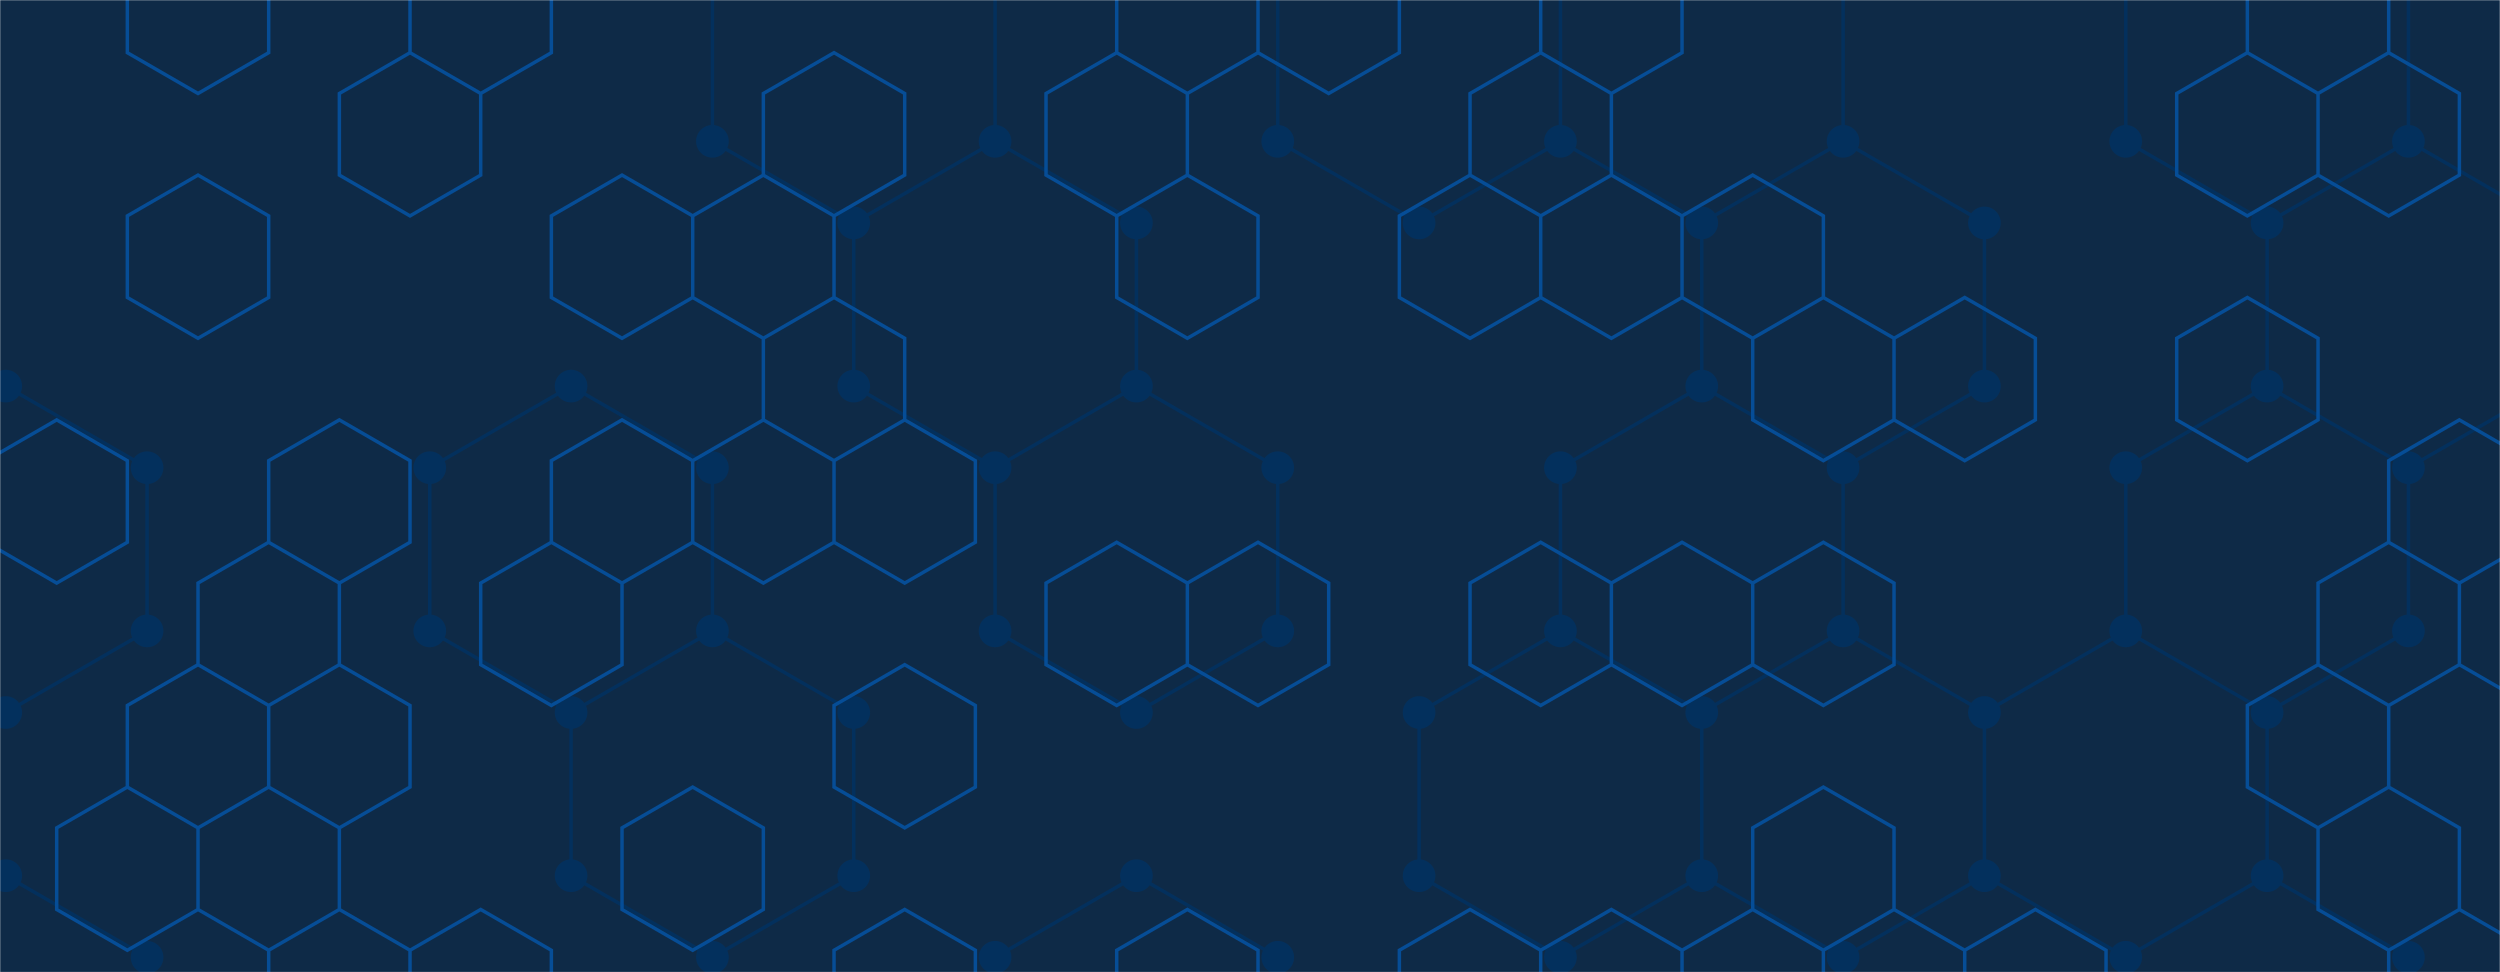 <svg xmlns="http://www.w3.org/2000/svg" version="1.1" xmlns:xlink="http://www.w3.org/1999/xlink" xmlns:svgjs="http://svgjs.dev/svgjs" width="1440" height="560" preserveAspectRatio="none" viewBox="0 0 1440 560"><g mask="url(&quot;#SvgjsMask1112&quot;)" fill="none"><rect width="1440" height="560" x="0" y="0" fill="#0e2a47" style="--darkreader-inline-fill: #0b2239;" data-darkreader-inline-fill=""></rect><path d="M3.31 222.4L84.72 269.4L84.72 363.4L3.31 410.4L-78.1 363.4L-78.1 269.4zM3.31 504.4L84.72 551.4L84.72 645.4L3.31 692.4L-78.1 645.4L-78.1 551.4zM328.94 222.4L410.35 269.4L410.35 363.4L328.94 410.4L247.54 363.4L247.54 269.4zM410.35 363.4L491.76 410.4L491.76 504.4L410.35 551.4L328.94 504.4L328.94 410.4zM491.76 -59.6L573.17 -12.6L573.17 81.4L491.76 128.4L410.35 81.4L410.35 -12.6zM573.17 81.4L654.58 128.4L654.58 222.4L573.17 269.4L491.76 222.4L491.76 128.4zM654.58 222.4L735.99 269.4L735.99 363.4L654.58 410.4L573.17 363.4L573.17 269.4zM654.58 504.4L735.99 551.4L735.99 645.4L654.58 692.4L573.17 645.4L573.17 551.4zM817.4 -59.6L898.81 -12.6L898.81 81.4L817.4 128.4L735.99 81.4L735.99 -12.6zM898.81 363.4L980.21 410.4L980.21 504.4L898.81 551.4L817.4 504.4L817.4 410.4zM980.21 -59.6L1061.62 -12.6L1061.62 81.4L980.21 128.4L898.81 81.4L898.81 -12.6zM1061.62 81.4L1143.03 128.4L1143.03 222.4L1061.62 269.4L980.21 222.4L980.21 128.4zM980.21 222.4L1061.62 269.4L1061.62 363.4L980.21 410.4L898.81 363.4L898.81 269.4zM1061.62 363.4L1143.03 410.4L1143.03 504.4L1061.62 551.4L980.21 504.4L980.21 410.4zM1224.44 363.4L1305.85 410.4L1305.85 504.4L1224.44 551.4L1143.03 504.4L1143.03 410.4zM1143.03 504.4L1224.44 551.4L1224.44 645.4L1143.03 692.4L1061.62 645.4L1061.62 551.4zM1305.85 -59.6L1387.26 -12.6L1387.26 81.4L1305.85 128.4L1224.44 81.4L1224.44 -12.6zM1387.26 81.4L1468.67 128.4L1468.67 222.4L1387.26 269.4L1305.85 222.4L1305.85 128.4zM1305.85 222.4L1387.26 269.4L1387.26 363.4L1305.85 410.4L1224.44 363.4L1224.44 269.4zM1305.85 504.4L1387.26 551.4L1387.26 645.4L1305.85 692.4L1224.44 645.4L1224.44 551.4z" stroke="#03305d" stroke-width="2" style="--darkreader-inline-stroke: #cac5be;" data-darkreader-inline-stroke=""></path><path d="M-6.09 222.4 a9.4 9.4 0 1 0 18.8 0 a9.4 9.4 0 1 0 -18.8 0zM75.32 269.4 a9.4 9.4 0 1 0 18.8 0 a9.4 9.4 0 1 0 -18.8 0zM75.32 363.4 a9.4 9.4 0 1 0 18.8 0 a9.4 9.4 0 1 0 -18.8 0zM-6.09 410.4 a9.4 9.4 0 1 0 18.8 0 a9.4 9.4 0 1 0 -18.8 0zM-87.5 363.4 a9.4 9.4 0 1 0 18.8 0 a9.4 9.4 0 1 0 -18.8 0zM-87.5 269.4 a9.4 9.4 0 1 0 18.8 0 a9.4 9.4 0 1 0 -18.8 0zM-6.09 504.4 a9.4 9.4 0 1 0 18.8 0 a9.4 9.4 0 1 0 -18.8 0zM75.32 551.4 a9.4 9.4 0 1 0 18.8 0 a9.4 9.4 0 1 0 -18.8 0zM75.32 645.4 a9.4 9.4 0 1 0 18.8 0 a9.4 9.4 0 1 0 -18.8 0zM-6.09 692.4 a9.4 9.4 0 1 0 18.8 0 a9.4 9.4 0 1 0 -18.8 0zM-87.5 645.4 a9.4 9.4 0 1 0 18.8 0 a9.4 9.4 0 1 0 -18.8 0zM-87.5 551.4 a9.4 9.4 0 1 0 18.8 0 a9.4 9.4 0 1 0 -18.8 0zM319.54 222.4 a9.4 9.4 0 1 0 18.8 0 a9.4 9.4 0 1 0 -18.8 0zM400.95 269.4 a9.4 9.4 0 1 0 18.8 0 a9.4 9.4 0 1 0 -18.8 0zM400.95 363.4 a9.4 9.4 0 1 0 18.8 0 a9.4 9.4 0 1 0 -18.8 0zM319.54 410.4 a9.4 9.4 0 1 0 18.8 0 a9.4 9.4 0 1 0 -18.8 0zM238.14 363.4 a9.4 9.4 0 1 0 18.8 0 a9.4 9.4 0 1 0 -18.8 0zM238.14 269.4 a9.4 9.4 0 1 0 18.8 0 a9.4 9.4 0 1 0 -18.8 0zM482.36 410.4 a9.4 9.4 0 1 0 18.8 0 a9.4 9.4 0 1 0 -18.8 0zM482.36 504.4 a9.4 9.4 0 1 0 18.8 0 a9.4 9.4 0 1 0 -18.8 0zM400.95 551.4 a9.4 9.4 0 1 0 18.8 0 a9.4 9.4 0 1 0 -18.8 0zM319.54 504.4 a9.4 9.4 0 1 0 18.8 0 a9.4 9.4 0 1 0 -18.8 0zM482.36 -59.6 a9.4 9.4 0 1 0 18.8 0 a9.4 9.4 0 1 0 -18.8 0zM563.77 -12.6 a9.4 9.4 0 1 0 18.8 0 a9.4 9.4 0 1 0 -18.8 0zM563.77 81.4 a9.4 9.4 0 1 0 18.8 0 a9.4 9.4 0 1 0 -18.8 0zM482.36 128.4 a9.4 9.4 0 1 0 18.8 0 a9.4 9.4 0 1 0 -18.8 0zM400.95 81.4 a9.4 9.4 0 1 0 18.8 0 a9.4 9.4 0 1 0 -18.8 0zM400.95 -12.6 a9.4 9.4 0 1 0 18.8 0 a9.4 9.4 0 1 0 -18.8 0zM645.18 128.4 a9.4 9.4 0 1 0 18.8 0 a9.4 9.4 0 1 0 -18.8 0zM645.18 222.4 a9.4 9.4 0 1 0 18.8 0 a9.4 9.4 0 1 0 -18.8 0zM563.77 269.4 a9.4 9.4 0 1 0 18.8 0 a9.4 9.4 0 1 0 -18.8 0zM482.36 222.4 a9.4 9.4 0 1 0 18.8 0 a9.4 9.4 0 1 0 -18.8 0zM726.59 269.4 a9.4 9.4 0 1 0 18.8 0 a9.4 9.4 0 1 0 -18.8 0zM726.59 363.4 a9.4 9.4 0 1 0 18.8 0 a9.4 9.4 0 1 0 -18.8 0zM645.18 410.4 a9.4 9.4 0 1 0 18.8 0 a9.4 9.4 0 1 0 -18.8 0zM563.77 363.4 a9.4 9.4 0 1 0 18.8 0 a9.4 9.4 0 1 0 -18.8 0zM645.18 504.4 a9.4 9.4 0 1 0 18.8 0 a9.4 9.4 0 1 0 -18.8 0zM726.59 551.4 a9.4 9.4 0 1 0 18.8 0 a9.4 9.4 0 1 0 -18.8 0zM726.59 645.4 a9.4 9.4 0 1 0 18.8 0 a9.4 9.4 0 1 0 -18.8 0zM645.18 692.4 a9.4 9.4 0 1 0 18.8 0 a9.4 9.4 0 1 0 -18.8 0zM563.77 645.4 a9.4 9.4 0 1 0 18.8 0 a9.4 9.4 0 1 0 -18.8 0zM563.77 551.4 a9.4 9.4 0 1 0 18.8 0 a9.4 9.4 0 1 0 -18.8 0zM808 -59.6 a9.4 9.4 0 1 0 18.8 0 a9.4 9.4 0 1 0 -18.8 0zM889.41 -12.6 a9.4 9.4 0 1 0 18.8 0 a9.4 9.4 0 1 0 -18.8 0zM889.41 81.4 a9.4 9.4 0 1 0 18.8 0 a9.4 9.4 0 1 0 -18.8 0zM808 128.4 a9.4 9.4 0 1 0 18.8 0 a9.4 9.4 0 1 0 -18.8 0zM726.59 81.4 a9.4 9.4 0 1 0 18.8 0 a9.4 9.4 0 1 0 -18.8 0zM726.59 -12.6 a9.4 9.4 0 1 0 18.8 0 a9.4 9.4 0 1 0 -18.8 0zM889.41 363.4 a9.4 9.4 0 1 0 18.8 0 a9.4 9.4 0 1 0 -18.8 0zM970.81 410.4 a9.4 9.4 0 1 0 18.8 0 a9.4 9.4 0 1 0 -18.8 0zM970.81 504.4 a9.4 9.4 0 1 0 18.8 0 a9.4 9.4 0 1 0 -18.8 0zM889.41 551.4 a9.4 9.4 0 1 0 18.8 0 a9.4 9.4 0 1 0 -18.8 0zM808 504.4 a9.4 9.4 0 1 0 18.8 0 a9.4 9.4 0 1 0 -18.8 0zM808 410.4 a9.4 9.4 0 1 0 18.8 0 a9.4 9.4 0 1 0 -18.8 0zM970.81 -59.6 a9.4 9.4 0 1 0 18.8 0 a9.4 9.4 0 1 0 -18.8 0zM1052.22 -12.6 a9.4 9.4 0 1 0 18.8 0 a9.4 9.4 0 1 0 -18.8 0zM1052.22 81.4 a9.4 9.4 0 1 0 18.8 0 a9.4 9.4 0 1 0 -18.8 0zM970.81 128.4 a9.4 9.4 0 1 0 18.8 0 a9.4 9.4 0 1 0 -18.8 0zM1133.63 128.4 a9.4 9.4 0 1 0 18.8 0 a9.4 9.4 0 1 0 -18.8 0zM1133.63 222.4 a9.4 9.4 0 1 0 18.8 0 a9.4 9.4 0 1 0 -18.8 0zM1052.22 269.4 a9.4 9.4 0 1 0 18.8 0 a9.4 9.4 0 1 0 -18.8 0zM970.81 222.4 a9.4 9.4 0 1 0 18.8 0 a9.4 9.4 0 1 0 -18.8 0zM1052.22 363.4 a9.4 9.4 0 1 0 18.8 0 a9.4 9.4 0 1 0 -18.8 0zM889.41 269.4 a9.4 9.4 0 1 0 18.8 0 a9.4 9.4 0 1 0 -18.8 0zM1133.63 410.4 a9.4 9.4 0 1 0 18.8 0 a9.4 9.4 0 1 0 -18.8 0zM1133.63 504.4 a9.4 9.4 0 1 0 18.8 0 a9.4 9.4 0 1 0 -18.8 0zM1052.22 551.4 a9.4 9.4 0 1 0 18.8 0 a9.4 9.4 0 1 0 -18.8 0zM1215.04 363.4 a9.4 9.4 0 1 0 18.8 0 a9.4 9.4 0 1 0 -18.8 0zM1296.45 410.4 a9.4 9.4 0 1 0 18.8 0 a9.4 9.4 0 1 0 -18.8 0zM1296.45 504.4 a9.4 9.4 0 1 0 18.8 0 a9.4 9.4 0 1 0 -18.8 0zM1215.04 551.4 a9.4 9.4 0 1 0 18.8 0 a9.4 9.4 0 1 0 -18.8 0zM1215.04 645.4 a9.4 9.4 0 1 0 18.8 0 a9.4 9.4 0 1 0 -18.8 0zM1133.63 692.4 a9.4 9.4 0 1 0 18.8 0 a9.4 9.4 0 1 0 -18.8 0zM1052.22 645.4 a9.4 9.4 0 1 0 18.8 0 a9.4 9.4 0 1 0 -18.8 0zM1296.45 -59.6 a9.4 9.4 0 1 0 18.8 0 a9.4 9.4 0 1 0 -18.8 0zM1377.86 -12.6 a9.4 9.4 0 1 0 18.8 0 a9.4 9.4 0 1 0 -18.8 0zM1377.86 81.4 a9.4 9.4 0 1 0 18.8 0 a9.4 9.4 0 1 0 -18.8 0zM1296.45 128.4 a9.4 9.4 0 1 0 18.8 0 a9.4 9.4 0 1 0 -18.8 0zM1215.04 81.4 a9.4 9.4 0 1 0 18.8 0 a9.4 9.4 0 1 0 -18.8 0zM1215.04 -12.6 a9.4 9.4 0 1 0 18.8 0 a9.4 9.4 0 1 0 -18.8 0zM1459.27 128.4 a9.4 9.4 0 1 0 18.8 0 a9.4 9.4 0 1 0 -18.8 0zM1459.27 222.4 a9.4 9.4 0 1 0 18.8 0 a9.4 9.4 0 1 0 -18.8 0zM1377.86 269.4 a9.4 9.4 0 1 0 18.8 0 a9.4 9.4 0 1 0 -18.8 0zM1296.45 222.4 a9.4 9.4 0 1 0 18.8 0 a9.4 9.4 0 1 0 -18.8 0zM1377.86 363.4 a9.4 9.4 0 1 0 18.8 0 a9.4 9.4 0 1 0 -18.8 0zM1215.04 269.4 a9.4 9.4 0 1 0 18.8 0 a9.4 9.4 0 1 0 -18.8 0zM1377.86 551.4 a9.4 9.4 0 1 0 18.8 0 a9.4 9.4 0 1 0 -18.8 0zM1377.86 645.4 a9.4 9.4 0 1 0 18.8 0 a9.4 9.4 0 1 0 -18.8 0zM1296.45 692.4 a9.4 9.4 0 1 0 18.8 0 a9.4 9.4 0 1 0 -18.8 0z" fill="#03305d" style="--darkreader-inline-fill: #02264a;" data-darkreader-inline-fill=""></path><path d="M32.65 241.85L73.35 265.35L73.35 312.35L32.65 335.85L-8.05 312.35L-8.05 265.35zM73.35 453.35L114.06 476.85L114.06 523.85L73.35 547.35L32.65 523.85L32.65 476.85zM114.06 -40.15L154.76 -16.65L154.76 30.35L114.06 53.85L73.35 30.35L73.35 -16.65zM114.06 100.85L154.76 124.35L154.76 171.35L114.06 194.85L73.35 171.35L73.35 124.35zM154.76 312.35L195.47 335.85L195.47 382.85L154.76 406.35L114.06 382.85L114.06 335.85zM114.06 382.85L154.76 406.35L154.76 453.35L114.06 476.85L73.35 453.35L73.35 406.35zM154.76 453.35L195.47 476.85L195.47 523.85L154.76 547.35L114.06 523.85L114.06 476.85zM236.17 30.35L276.88 53.85L276.88 100.85L236.17 124.35L195.47 100.85L195.47 53.85zM195.47 241.85L236.17 265.35L236.17 312.35L195.47 335.85L154.76 312.35L154.76 265.35zM195.47 382.85L236.17 406.35L236.17 453.35L195.47 476.85L154.76 453.35L154.76 406.35zM195.47 523.85L236.17 547.35L236.17 594.35L195.47 617.85L154.76 594.35L154.76 547.35zM276.88 -40.15L317.58 -16.65L317.58 30.35L276.88 53.85L236.17 30.35L236.17 -16.65zM317.58 312.35L358.28 335.85L358.28 382.85L317.58 406.35L276.88 382.85L276.88 335.85zM276.88 523.85L317.58 547.35L317.58 594.35L276.88 617.85L236.17 594.35L236.17 547.35zM358.28 100.85L398.99 124.35L398.99 171.35L358.28 194.85L317.58 171.35L317.58 124.35zM358.28 241.85L398.99 265.35L398.99 312.35L358.28 335.85L317.58 312.35L317.58 265.35zM398.99 453.35L439.69 476.85L439.69 523.85L398.99 547.35L358.28 523.85L358.28 476.85zM480.4 30.35L521.1 53.85L521.1 100.85L480.4 124.35L439.69 100.85L439.69 53.85zM439.69 100.85L480.4 124.35L480.4 171.35L439.69 194.85L398.99 171.35L398.99 124.35zM480.4 171.35L521.1 194.85L521.1 241.85L480.4 265.35L439.69 241.85L439.69 194.85zM439.69 241.85L480.4 265.35L480.4 312.35L439.69 335.85L398.99 312.35L398.99 265.35zM521.1 241.85L561.81 265.35L561.81 312.35L521.1 335.85L480.4 312.35L480.4 265.35zM521.1 382.85L561.81 406.35L561.81 453.35L521.1 476.85L480.4 453.35L480.4 406.35zM521.1 523.85L561.81 547.35L561.81 594.35L521.1 617.85L480.4 594.35L480.4 547.35zM643.22 30.35L683.92 53.85L683.92 100.85L643.22 124.35L602.51 100.85L602.51 53.85zM643.22 312.35L683.92 335.85L683.92 382.85L643.22 406.35L602.51 382.85L602.51 335.85zM683.92 -40.15L724.62 -16.65L724.62 30.35L683.92 53.85L643.22 30.35L643.22 -16.65zM683.92 100.85L724.62 124.35L724.62 171.35L683.92 194.85L643.22 171.35L643.22 124.35zM724.62 312.35L765.33 335.85L765.33 382.85L724.62 406.35L683.92 382.85L683.92 335.85zM683.92 523.85L724.62 547.35L724.62 594.35L683.92 617.85L643.22 594.35L643.22 547.35zM765.33 -40.15L806.03 -16.65L806.03 30.35L765.33 53.85L724.62 30.35L724.62 -16.65zM887.44 30.35L928.15 53.85L928.15 100.85L887.44 124.35L846.74 100.85L846.74 53.85zM846.74 100.85L887.44 124.35L887.44 171.35L846.74 194.85L806.03 171.35L806.03 124.35zM887.44 312.35L928.15 335.85L928.15 382.85L887.44 406.35L846.74 382.85L846.74 335.85zM846.74 523.85L887.44 547.35L887.44 594.35L846.74 617.85L806.03 594.35L806.03 547.35zM928.15 -40.15L968.85 -16.65L968.85 30.35L928.15 53.85L887.44 30.35L887.44 -16.65zM928.15 100.85L968.85 124.35L968.85 171.35L928.15 194.85L887.44 171.35L887.44 124.35zM968.85 312.35L1009.55 335.85L1009.55 382.85L968.85 406.35L928.15 382.85L928.15 335.85zM928.15 523.85L968.85 547.35L968.85 594.35L928.15 617.85L887.44 594.35L887.44 547.35zM1009.55 100.85L1050.26 124.35L1050.26 171.35L1009.55 194.85L968.85 171.35L968.85 124.35zM1050.26 171.35L1090.96 194.85L1090.96 241.85L1050.26 265.35L1009.55 241.85L1009.55 194.85zM1050.26 312.35L1090.96 335.85L1090.96 382.85L1050.26 406.35L1009.55 382.85L1009.55 335.85zM1050.26 453.35L1090.96 476.85L1090.96 523.85L1050.26 547.35L1009.55 523.85L1009.55 476.85zM1009.55 523.85L1050.26 547.35L1050.26 594.35L1009.55 617.85L968.85 594.35L968.85 547.35zM1131.67 171.35L1172.37 194.85L1172.37 241.85L1131.67 265.35L1090.96 241.85L1090.96 194.85zM1090.96 523.85L1131.67 547.35L1131.67 594.35L1090.96 617.85L1050.26 594.35L1050.26 547.35zM1172.37 523.85L1213.08 547.35L1213.08 594.35L1172.37 617.85L1131.67 594.35L1131.67 547.35zM1294.48 30.35L1335.19 53.85L1335.19 100.85L1294.48 124.35L1253.78 100.85L1253.78 53.85zM1294.48 171.35L1335.19 194.85L1335.19 241.85L1294.48 265.35L1253.78 241.85L1253.78 194.85zM1335.19 -40.15L1375.89 -16.65L1375.89 30.35L1335.19 53.85L1294.48 30.35L1294.48 -16.65zM1375.89 30.35L1416.6 53.85L1416.6 100.85L1375.89 124.35L1335.19 100.85L1335.19 53.85zM1375.89 312.35L1416.6 335.85L1416.6 382.85L1375.89 406.35L1335.19 382.85L1335.19 335.85zM1335.19 382.85L1375.89 406.35L1375.89 453.35L1335.19 476.85L1294.48 453.35L1294.48 406.35zM1375.89 453.35L1416.6 476.85L1416.6 523.85L1375.89 547.35L1335.19 523.85L1335.19 476.85zM1416.6 241.85L1457.3 265.35L1457.3 312.35L1416.6 335.85L1375.89 312.35L1375.89 265.35zM1457.3 312.35L1498.01 335.85L1498.01 382.85L1457.3 406.35L1416.6 382.85L1416.6 335.85zM1416.6 523.85L1457.3 547.35L1457.3 594.35L1416.6 617.85L1375.89 594.35L1375.89 547.35z" stroke="rgba(6, 80, 156, 0.93)" stroke-width="2" style="--darkreader-inline-stroke: rgba(112, 188, 250, 0.93);" data-darkreader-inline-stroke=""></path></g><defs><mask id="SvgjsMask1112"><rect width="1440" height="560" fill="#ffffff" style="--darkreader-inline-fill: #e8e6e3;" data-darkreader-inline-fill=""></rect></mask></defs></svg>